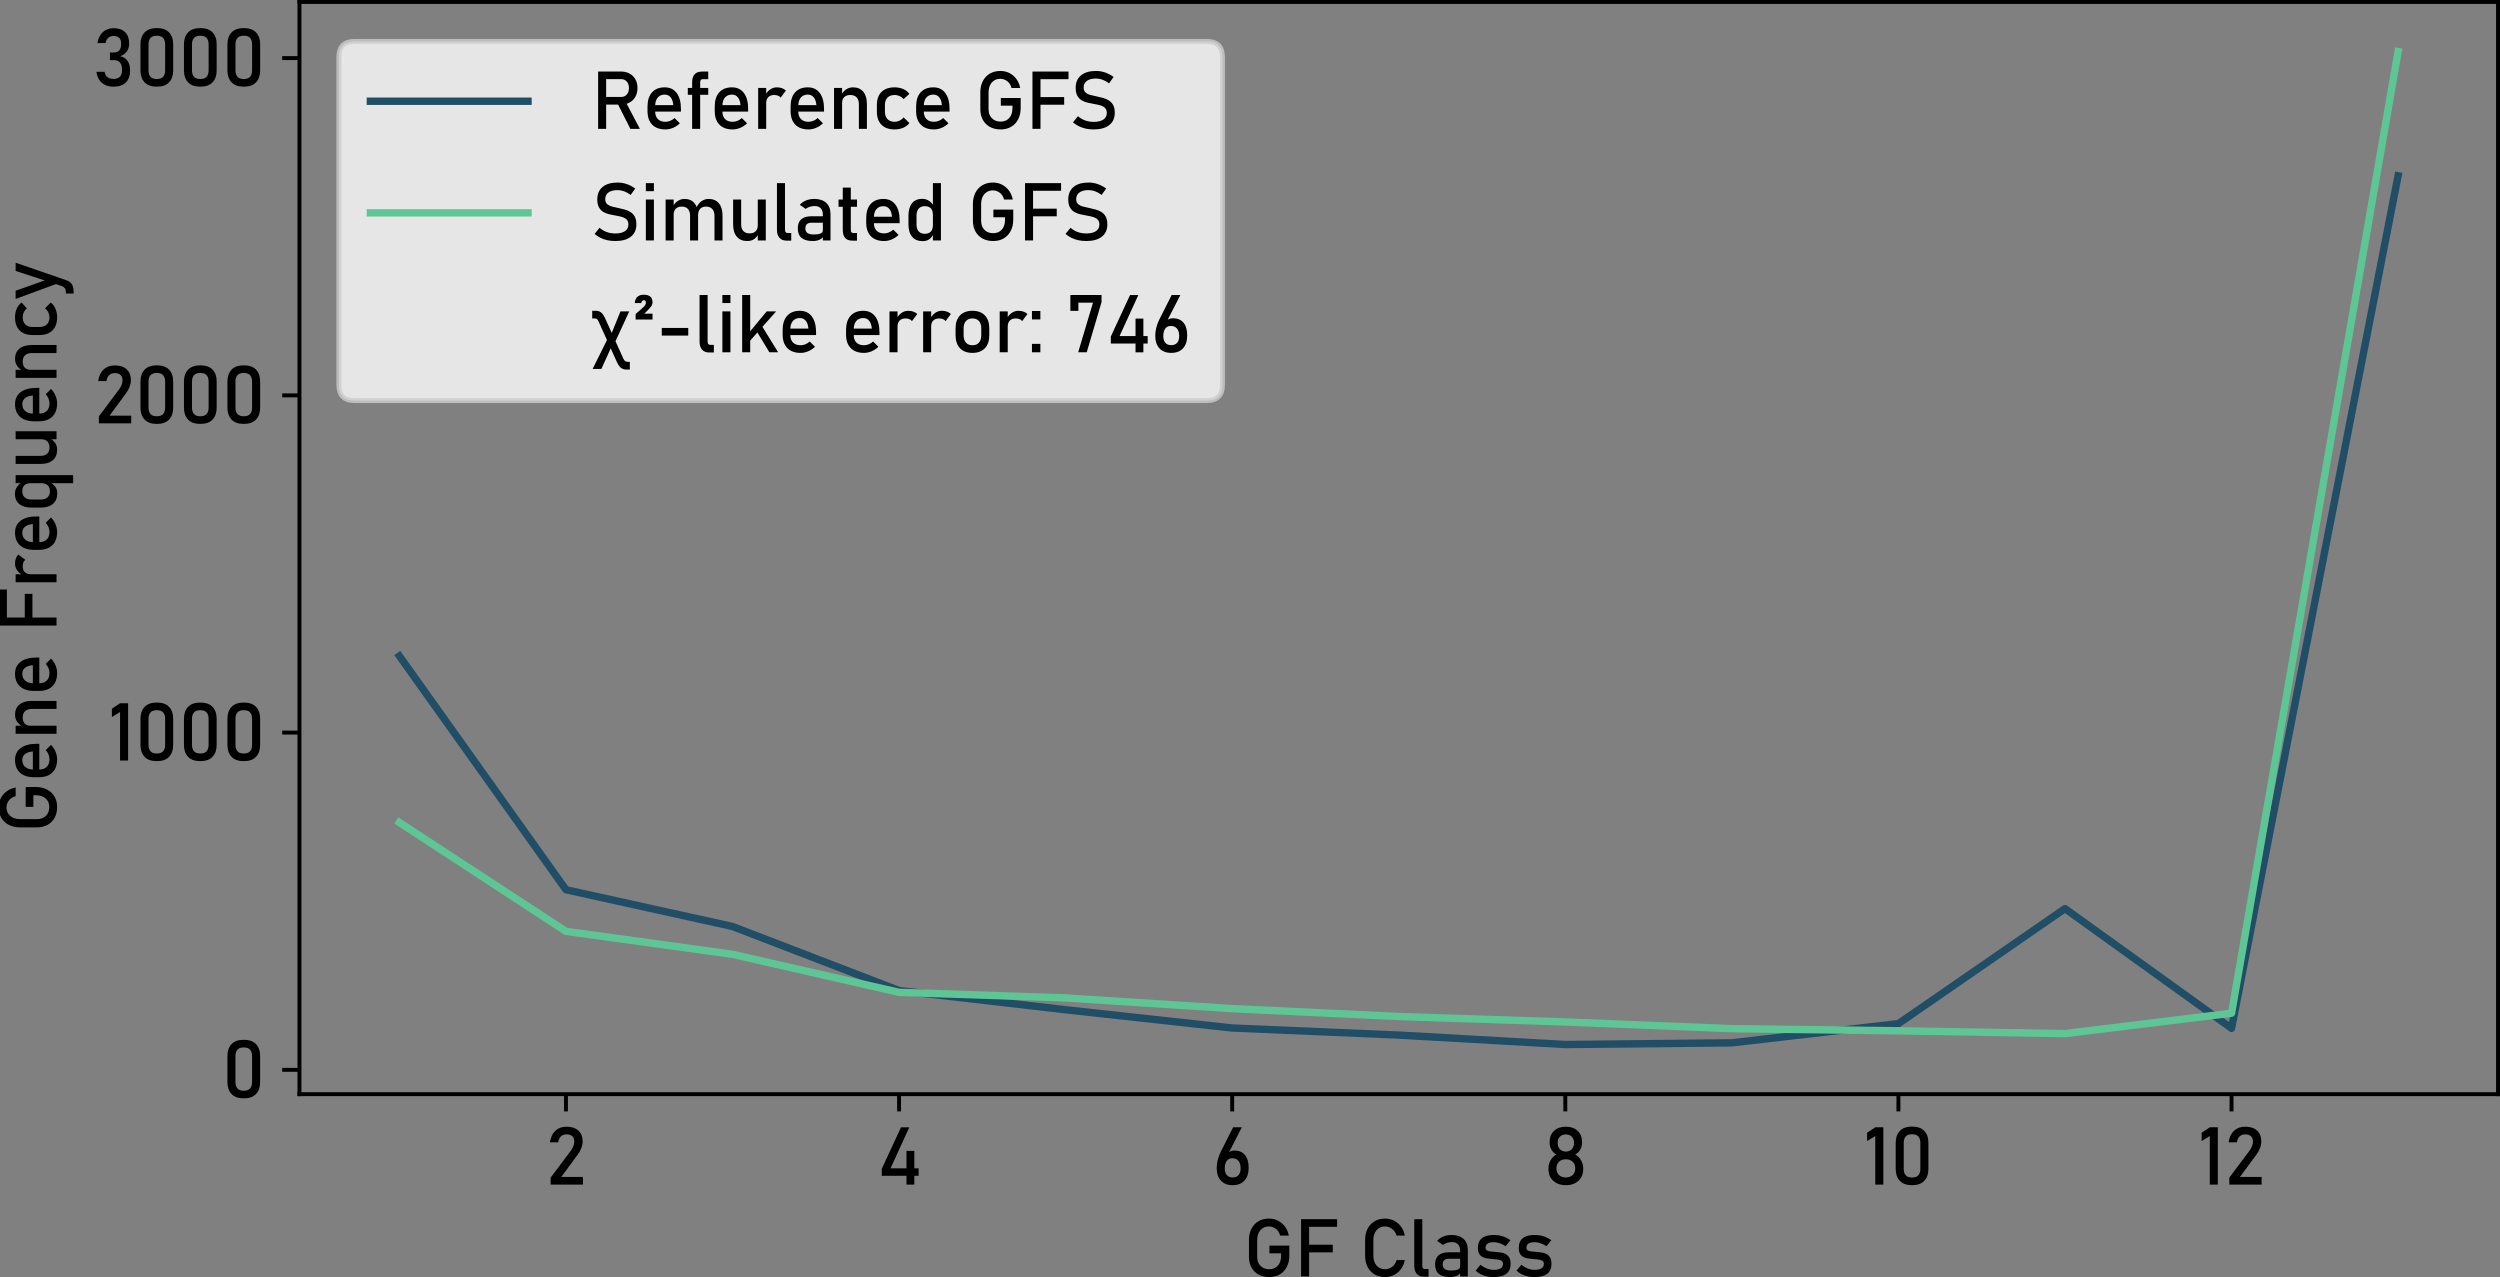 <?xml version="1.0" encoding="UTF-8" standalone="no"?>
<svg
   width="507.603pt"
   height="259.295pt"
   viewBox="0 0 507.603 259.295"
   version="1.1"
   id="svg104"
   sodipodi:docname="fitted_gfs.svg"
   inkscape:export-filename="fitted_gfs.pdf"
   inkscape:export-xdpi="96"
   inkscape:export-ydpi="96"
   inkscape:version="1.3.2 (091e20e, 2023-11-25, custom)"
   xmlns:inkscape="http://www.inkscape.org/namespaces/inkscape"
   xmlns:sodipodi="http://sodipodi.sourceforge.net/DTD/sodipodi-0.dtd"
   xmlns:xlink="http://www.w3.org/1999/xlink"
   xmlns="http://www.w3.org/2000/svg"
   xmlns:svg="http://www.w3.org/2000/svg"
   xmlns:rdf="http://www.w3.org/1999/02/22-rdf-syntax-ns#"
   xmlns:cc="http://creativecommons.org/ns#"
   xmlns:dc="http://purl.org/dc/elements/1.1/">
  <rect x="0" y="0" width="507.603" height="259.295" fill="#808080" stroke="none"/>
  <sodipodi:namedview
     id="namedview104"
     pagecolor="#ffffff"
     bordercolor="#000000"
     borderopacity="0.25"
     inkscape:showpageshadow="2"
     inkscape:pageopacity="0.0"
     inkscape:pagecheckerboard="0"
     inkscape:deskcolor="#d1d1d1"
     inkscape:document-units="pt"
     inkscape:zoom="3.375"
     inkscape:cx="369.18519"
     inkscape:cy="146.37037"
     inkscape:window-width="3840"
     inkscape:window-height="2054"
     inkscape:window-x="-11"
     inkscape:window-y="-11"
     inkscape:window-maximized="1"
     inkscape:current-layer="axes_1" />
  <defs
     id="defs1">
    <style
       type="text/css"
       id="style1">*{stroke-linejoin: round; stroke-linecap: butt}</style>
  </defs>
  <g
     id="figure_1"
     transform="translate(-11.197,-34.16)">
    <g
       id="axes_1">
      <g
         id="matplotlib.axis_1">
        <g
           id="xtick_1">
          <g
             id="line2d_1">
            <defs
               id="defs2">
              <path
                 id="mc150312907"
                 d="M 0,0 V 3.5"
                 style="stroke:#000000;stroke-width:0.8" />
            </defs>
            <g
               id="g2">
              <use
                 xlink:href="#mc150312907"
                 x="126.109"
                 y="256.32"
                 style="stroke:#000000;stroke-width:0.8"
                 id="use2" />
            </g>
          </g>
          <g
             id="text_1">
            <!-- 2 -->
            <g
               transform="matrix(0.16,0,0,-0.16,121.977,274.68)"
               id="g3">
              <defs
                 id="defs3">
                <path
                   id="Bahnschrift-32"
                   d="m 400,0 v 553 l 1584,2113 q 138,181 214,374 77,194 77,366 v 7 q 0,271 -160,421 -159,150 -452,150 -275,0 -449,-164 -173,-164 -211,-464 v -3 H 344 v 3 q 84,588 428,911 344,324 884,324 613,0 947,-310 335,-309 335,-875 v -3 q 0,-240 -100,-505 -100,-264 -279,-504 L 1244,606 H 2963 V 0 Z"
                   transform="scale(0.016)" />
              </defs>
              <use
                 xlink:href="#Bahnschrift-32"
                 id="use3" />
            </g>
          </g>
        </g>
        <g
           id="xtick_2">
          <g
             id="line2d_2">
            <g
               id="g4">
              <use
                 xlink:href="#mc150312907"
                 x="193.745"
                 y="256.32"
                 style="stroke:#000000;stroke-width:0.8"
                 id="use4" />
            </g>
          </g>
          <g
             id="text_2">
            <!-- 4 -->
            <g
               transform="matrix(0.16,0,0,-0.16,189.194,274.68)"
               id="g5">
              <defs
                 id="defs4">
                <path
                   id="Bahnschrift-34"
                   d="m 406,697 v 553 l 1525,3291 h 657 L 1100,1288 H 3328 V 697 Z M 2366,-3 v 2675 h 622 V -3 Z"
                   transform="scale(0.016)" />
              </defs>
              <use
                 xlink:href="#Bahnschrift-34"
                 id="use5" />
            </g>
          </g>
        </g>
        <g
           id="xtick_3">
          <g
             id="line2d_3">
            <g
               id="g6">
              <use
                 xlink:href="#mc150312907"
                 x="261.382"
                 y="256.32"
                 style="stroke:#000000;stroke-width:0.8"
                 id="use6" />
            </g>
          </g>
          <g
             id="text_3">
            <!-- 6 -->
            <g
               transform="matrix(0.16,0,0,-0.16,257.277,274.68)"
               id="g7">
              <defs
                 id="defs6">
                <path
                   id="Bahnschrift-36"
                   d="M 1641,-47 Q 1038,-47 706,312 375,672 375,1325 v 3 q 0,294 81,623 82,330 235,637 l 987,1956 h 688 l -1160,-2266 3,113 q 163,309 579,309 534,0 827,-355 294,-354 294,-1001 v -3 Q 2909,681 2578,317 2247,-47 1641,-47 Z m 0,613 q 306,0 468,187 163,188 163,535 v 3 q 0,381 -172,589 -172,208 -491,208 -284,0 -440,-210 -156,-209 -156,-590 v -4 q 0,-346 164,-532 164,-186 464,-186 z"
                   transform="scale(0.016)" />
              </defs>
              <use
                 xlink:href="#Bahnschrift-36"
                 id="use7" />
            </g>
          </g>
        </g>
        <g
           id="xtick_4">
          <g
             id="line2d_4">
            <g
               id="g8">
              <use
                 xlink:href="#mc150312907"
                 x="329.018"
                 y="256.32"
                 style="stroke:#000000;stroke-width:0.8"
                 id="use8" />
            </g>
          </g>
          <g
             id="text_4">
            <!-- 8 -->
            <g
               transform="matrix(0.16,0,0,-0.16,324.518,274.68)"
               id="g9">
              <defs
                 id="defs8">
                <path
                   id="Bahnschrift-38"
                   d="M 1800,-47 Q 1384,-47 1075,109 766,266 594,550 422,834 422,1216 v 75 q 0,340 170,640 171,300 455,453 -238,132 -385,380 -146,249 -146,524 v 109 q 0,541 351,867 352,327 933,327 581,0 932,-327 352,-326 352,-867 v -109 q 0,-282 -148,-529 -148,-246 -392,-375 287,-153 460,-453 174,-300 174,-640 v -75 Q 3178,834 3006,550 2834,266 2525,109 2216,-47 1800,-47 Z m 0,613 q 334,0 539,192 205,192 205,505 v 43 q 0,316 -205,508 -205,192 -539,192 -334,0 -539,-192 -205,-192 -205,-511 v -47 q 0,-312 205,-501 205,-189 539,-189 z m 0,2053 q 291,0 469,184 178,185 178,488 v 43 q 0,291 -178,467 -178,177 -469,177 -291,0 -469,-177 -178,-176 -178,-470 v -47 q 0,-300 178,-483 178,-182 469,-182 z"
                   transform="scale(0.016)" />
              </defs>
              <use
                 xlink:href="#Bahnschrift-38"
                 id="use9" />
            </g>
          </g>
        </g>
        <g
           id="xtick_5">
          <g
             id="line2d_5">
            <g
               id="g10">
              <use
                 xlink:href="#mc150312907"
                 x="396.655"
                 y="256.32"
                 style="stroke:#000000;stroke-width:0.8"
                 id="use10" />
            </g>
          </g>
          <g
             id="text_5">
            <!-- 10 -->
            <g
               transform="matrix(0.16,0,0,-0.16,389.581,274.68)"
               id="g12">
              <defs
                 id="defs10">
                <path
                   id="Bahnschrift-31"
                   d="M 1566,4544 V 0 H 928 V 3850 L 281,3453 v 660 l 647,431 z"
                   transform="scale(0.016)" />
                <path
                   id="Bahnschrift-30"
                   d="m 1766,-47 q -650,0 -974,348 -323,349 -323,943 v 2065 q 0,604 328,947 328,344 969,344 643,0 970,-342 327,-342 327,-949 V 1244 Q 3063,641 2736,297 2409,-47 1766,-47 Z m 0,606 q 350,0 504,183 155,183 155,502 v 2065 q 0,322 -155,503 -154,182 -504,182 -350,0 -505,-182 -155,-181 -155,-503 V 1244 q 0,-319 155,-502 155,-183 505,-183 z"
                   transform="scale(0.016)" />
              </defs>
              <use
                 xlink:href="#Bahnschrift-31"
                 id="use11" />
              <use
                 xlink:href="#Bahnschrift-30"
                 x="33.252"
                 id="use12" />
            </g>
          </g>
        </g>
        <g
           id="xtick_6">
          <g
             id="line2d_6">
            <g
               id="g13">
              <use
                 xlink:href="#mc150312907"
                 x="464.291"
                 y="256.32"
                 style="stroke:#000000;stroke-width:0.8"
                 id="use13" />
            </g>
          </g>
          <g
             id="text_6">
            <!-- 12 -->
            <g
               transform="matrix(0.16,0,0,-0.16,457.498,274.68)"
               id="g15">
              <use
                 xlink:href="#Bahnschrift-31"
                 id="use14" />
              <use
                 xlink:href="#Bahnschrift-32"
                 x="33.252"
                 id="use15" />
            </g>
          </g>
        </g>
        <g
           id="text_7">
          <!-- GF Class -->
          <g
             transform="matrix(0.16,0,0,-0.16,263.586,293.337)"
             id="g23">
            <defs
               id="defs15">
              <path
                 id="Bahnschrift-47"
                 d="M 2094,2447 H 3669 V 1653 Q 3669,1141 3470,758 3272,375 2915,164 2559,-47 2078,-47 1594,-47 1231,151 869,350 669,711 469,1072 469,1553 v 1341 q 0,512 198,893 199,382 555,593 356,211 837,211 397,0 723,-169 327,-169 549,-472 222,-303 300,-709 v 0 h -690 v 0 q -88,353 -341,540 -253,188 -541,188 -425,0 -681,-296 -256,-295 -256,-779 V 1553 q 0,-444 262,-711 263,-267 694,-267 425,0 681,281 257,282 257,785 v 197 h -922 z"
                 transform="scale(0.016)" />
              <path
                 id="Bahnschrift-46"
                 d="m 563,0 v 4544 h 637 V 0 Z m 312,1913 v 606 h 2203 v -606 z m 0,2025 v 606 h 2547 v -606 z"
                 transform="scale(0.016)" />
              <path
                 id="Bahnschrift-20"
                 transform="scale(0.016)"
                 d="" />
              <path
                 id="Bahnschrift-43"
                 d="m 2050,-47 q -475,0 -831,211 -356,211 -553,592 -197,382 -197,891 v 1247 q 0,512 197,893 197,382 553,593 356,211 831,211 394,0 720,-169 327,-169 547,-472 221,-303 299,-709 v 0 h -653 v 0 q -60,218 -199,382 -139,165 -327,255 -187,91 -387,91 -419,0 -674,-296 -254,-295 -254,-779 V 1647 q 0,-484 254,-778 255,-294 674,-294 297,0 559,187 263,188 354,541 v 0 h 653 v 0 Q 3538,897 3316,594 3094,291 2769,122 2444,-47 2050,-47 Z"
                 transform="scale(0.016)" />
              <path
                 id="Bahnschrift-6c"
                 d="M 1138,4544 V 838 q 0,-116 51,-182 52,-65 145,-65 h 300 V -16 H 1259 Q 900,-16 700,209 500,434 500,844 v 3700 z"
                 transform="scale(0.016)" />
              <path
                 id="Bahnschrift-61"
                 d="m 2331,0 v 2056 q 0,319 -170,495 -170,177 -483,177 -190,0 -376,-58 -186,-57 -333,-167 l -466,319 q 185,222 486,345 302,124 670,124 610,0 944,-316 335,-316 335,-891 V 0 Z m -793,-47 q -597,0 -896,247 -298,247 -298,756 0,485 273,724 274,239 821,239 h 921 l 44,-513 h -962 q -247,0 -372,-111 -125,-111 -125,-339 0,-247 165,-366 166,-118 497,-118 363,0 544,78 181,78 181,244 l 66,-456 Q 2313,206 2188,122 2063,38 1902,-4 1741,-47 1538,-47 Z"
                 transform="scale(0.016)" />
              <path
                 id="Bahnschrift-73"
                 d="M 1647,-47 Q 1216,-47 864,79 513,206 234,459 v 0 l 379,466 v 0 q 265,-200 523,-300 258,-100 511,-100 378,0 567,117 189,117 189,352 0,181 -127,256 -126,75 -331,98 -204,24 -439,40 -197,15 -391,48 -193,33 -353,119 -159,86 -254,254 -95,169 -95,454 0,515 315,771 316,257 941,257 381,0 709,-104 328,-103 616,-315 v 0 l -385,-466 v 0 q -243,157 -479,235 -236,78 -461,78 -325,0 -488,-111 -162,-111 -162,-333 0,-147 112,-211 113,-64 297,-83 185,-18 397,-34 203,-13 411,-46 208,-32 383,-126 175,-94 281,-278 106,-184 106,-503 0,-522 -339,-782 Q 2328,-47 1647,-47 Z"
                 transform="scale(0.016)" />
            </defs>
            <use
               xlink:href="#Bahnschrift-47"
               id="use16" />
            <use
               xlink:href="#Bahnschrift-46"
               x="64.648"
               id="use17" />
            <use
               xlink:href="#Bahnschrift-20"
               x="120.557"
               id="use18" />
            <use
               xlink:href="#Bahnschrift-43"
               x="147.412"
               id="use19" />
            <use
               xlink:href="#Bahnschrift-6c"
               x="209.277"
               id="use20" />
            <use
               xlink:href="#Bahnschrift-61"
               x="238.232"
               id="use21" />
            <use
               xlink:href="#Bahnschrift-73"
               x="291.455"
               id="use22" />
            <use
               xlink:href="#Bahnschrift-73"
               x="343.311"
               id="use23" />
          </g>
        </g>
      </g>
      <g
         id="matplotlib.axis_2">
        <g
           id="ytick_1">
          <g
             id="line2d_7">
            <defs
               id="defs23">
              <path
                 id="me801cd51b6"
                 d="M 0,0 H -3.5"
                 style="stroke:#000000;stroke-width:0.8" />
            </defs>
            <g
               id="g24">
              <use
                 xlink:href="#me801cd51b6"
                 x="72"
                 y="251.375"
                 style="stroke:#000000;stroke-width:0.8"
                 id="use24" />
            </g>
          </g>
          <g
             id="text_8">
            <!-- 0 -->
            <g
               transform="matrix(0.16,0,0,-0.16,56.172,257.055)"
               id="g25">
              <use
                 xlink:href="#Bahnschrift-30"
                 id="use25" />
            </g>
          </g>
        </g>
        <g
           id="ytick_2">
          <g
             id="line2d_8">
            <g
               id="g26">
              <use
                 xlink:href="#me801cd51b6"
                 x="72"
                 y="182.903"
                 style="stroke:#000000;stroke-width:0.8"
                 id="use26" />
            </g>
          </g>
          <g
             id="text_9">
            <!-- 1000 -->
            <g
               transform="matrix(0.16,0,0,-0.16,33.197,188.583)"
               id="g30">
              <use
                 xlink:href="#Bahnschrift-31"
                 id="use27" />
              <use
                 xlink:href="#Bahnschrift-30"
                 x="33.252"
                 id="use28" />
              <use
                 xlink:href="#Bahnschrift-30"
                 x="88.428"
                 id="use29" />
              <use
                 xlink:href="#Bahnschrift-30"
                 x="143.604"
                 id="use30" />
            </g>
          </g>
        </g>
        <g
           id="ytick_3">
          <g
             id="line2d_9">
            <g
               id="g31">
              <use
                 xlink:href="#me801cd51b6"
                 x="72"
                 y="114.431"
                 style="stroke:#000000;stroke-width:0.8"
                 id="use31" />
            </g>
          </g>
          <g
             id="text_10">
            <!-- 2000 -->
            <g
               transform="matrix(0.16,0,0,-0.16,30.253,120.111)"
               id="g35">
              <use
                 xlink:href="#Bahnschrift-32"
                 id="use32" />
              <use
                 xlink:href="#Bahnschrift-30"
                 x="51.66"
                 id="use33" />
              <use
                 xlink:href="#Bahnschrift-30"
                 x="106.836"
                 id="use34" />
              <use
                 xlink:href="#Bahnschrift-30"
                 x="162.012"
                 id="use35" />
            </g>
          </g>
        </g>
        <g
           id="ytick_4">
          <g
             id="line2d_10">
            <g
               id="g36">
              <use
                 xlink:href="#me801cd51b6"
                 x="72"
                 y="45.958"
                 style="stroke:#000000;stroke-width:0.8"
                 id="use36" />
            </g>
          </g>
          <g
             id="text_11">
            <!-- 3000 -->
            <g
               transform="matrix(0.16,0,0,-0.16,30.058,51.638)"
               id="g40">
              <defs
                 id="defs36">
                <path
                   id="Bahnschrift-33"
                   d="M 1644,-47 Q 1259,-47 970,92 681,231 506,493 331,756 281,1131 v 0 h 650 v 0 q 44,-293 231,-429 188,-136 482,-136 315,0 490,168 175,169 175,475 v 138 q 0,341 -166,526 -165,186 -468,186 h -322 v 607 h 322 q 269,0 414,159 145,159 145,450 v 141 q 0,268 -155,415 -154,147 -438,147 -241,0 -408,-136 -167,-136 -230,-429 v 0 H 356 v 0 q 97,562 433,870 336,308 852,308 587,0 909,-310 322,-309 322,-872 v -75 q 0,-340 -185,-592 -184,-251 -521,-370 372,-78 576,-364 205,-286 205,-727 v -75 Q 2947,609 2606,281 2266,-47 1644,-47 Z"
                   transform="scale(0.016)" />
              </defs>
              <use
                 xlink:href="#Bahnschrift-33"
                 id="use37" />
              <use
                 xlink:href="#Bahnschrift-30"
                 x="52.881"
                 id="use38" />
              <use
                 xlink:href="#Bahnschrift-30"
                 x="108.057"
                 id="use39" />
              <use
                 xlink:href="#Bahnschrift-30"
                 x="163.232"
                 id="use40" />
            </g>
          </g>
        </g>
        <g
           id="text_12">
          <!-- Gene Frequency -->
          <g
             transform="matrix(0,-0.16,-0.16,0,22.675,203.35)"
             id="g54">
            <defs
               id="defs40">
              <path
                 id="Bahnschrift-65"
                 d="M 1828,-47 Q 1150,-47 778,331 406,709 406,1406 v 366 q 0,725 358,1122 358,397 1008,397 612,0 948,-450 336,-450 336,-1263 V 1366 H 869 v 512 h 1581 v 0 q -28,394 -205,616 -176,222 -473,222 -359,0 -559,-238 -200,-237 -200,-672 v -412 q 0,-403 214,-619 214,-216 601,-216 194,0 384,78 191,79 341,219 v 0 l 419,-418 v 0 Q 2731,206 2431,79 2131,-47 1828,-47 Z"
                 transform="scale(0.016)" />
              <path
                 id="Bahnschrift-6e"
                 d="m 500,0 v 3244 h 638 V 0 Z m 1969,0 v 1966 q 0,343 -177,530 -176,188 -501,188 -313,0 -483,-166 -170,-165 -170,-465 l -66,625 q 150,294 392,453 242,160 536,160 528,0 817,-346 289,-345 289,-976 V 0 Z"
                 transform="scale(0.016)" />
              <path
                 id="Bahnschrift-72"
                 d="m 500,0 v 3244 h 638 V 0 Z m 1784,2475 q -84,103 -212,156 -128,53 -297,53 -303,0 -470,-167 -167,-167 -167,-464 l -66,625 q 147,288 386,450 239,163 526,163 222,0 402,-64 180,-64 314,-189 z"
                 transform="scale(0.016)" />
              <path
                 id="Bahnschrift-71"
                 d="m 2344,-1319 v 4563 h 637 V -1319 Z M 1528,-56 Q 991,-56 698,289 406,634 406,1263 v 715 q 0,631 286,976 286,346 805,346 287,0 526,-150 240,-150 386,-422 l -65,-662 q 0,206 -75,353 -75,147 -218,223 -142,77 -345,77 -315,0 -489,-197 -173,-197 -173,-553 v -706 q 0,-354 173,-546 174,-192 489,-192 203,0 345,79 143,80 218,230 75,150 75,360 l 44,-685 Q 2300,291 2086,117 1872,-56 1528,-56 Z"
                 transform="scale(0.016)" />
              <path
                 id="Bahnschrift-75"
                 d="m 2456,0 v 3244 h 635 V 0 Z M 1138,3244 V 1272 q 0,-341 173,-527 173,-186 489,-186 316,0 486,167 170,168 170,471 l 44,-678 Q 2413,300 2194,126 1975,-47 1622,-47 1084,-47 792,298 500,644 500,1272 v 1972 z"
                 transform="scale(0.016)" />
              <path
                 id="Bahnschrift-63"
                 d="M 1809,-47 Q 1141,-47 773,322 406,691 406,1363 v 534 q 0,666 367,1030 368,364 1036,364 382,0 688,-135 306,-134 487,-384 v 0 l -459,-413 v 0 q -134,157 -319,241 -184,84 -387,84 -369,0 -572,-206 -203,-206 -203,-581 v -534 q 0,-385 203,-595 203,-209 572,-209 203,0 387,91 185,91 319,256 v 0 l 459,-443 v 0 Q 2803,219 2495,86 2188,-47 1809,-47 Z"
                 transform="scale(0.016)" />
              <path
                 id="Bahnschrift-79"
                 d="m 2378,3244 h 650 L 1647,-759 q -116,-335 -335,-464 -218,-130 -599,-130 H 584 v 612 h 129 q 178,0 282,72 105,72 183,247 z M 1450,-266 156,3244 H 806 L 1803,425 Z"
                 transform="scale(0.016)" />
            </defs>
            <use
               xlink:href="#Bahnschrift-47"
               id="use41" />
            <use
               xlink:href="#Bahnschrift-65"
               x="64.648"
               id="use42" />
            <use
               xlink:href="#Bahnschrift-6e"
               x="118.262"
               id="use43" />
            <use
               xlink:href="#Bahnschrift-65"
               x="174.121"
               id="use44" />
            <use
               xlink:href="#Bahnschrift-20"
               x="227.734"
               id="use45" />
            <use
               xlink:href="#Bahnschrift-46"
               x="254.59"
               id="use46" />
            <use
               xlink:href="#Bahnschrift-72"
               x="310.498"
               id="use47" />
            <use
               xlink:href="#Bahnschrift-65"
               x="353.174"
               id="use48" />
            <use
               xlink:href="#Bahnschrift-71"
               x="406.787"
               id="use49" />
            <use
               xlink:href="#Bahnschrift-75"
               x="460.693"
               id="use50" />
            <use
               xlink:href="#Bahnschrift-65"
               x="516.309"
               id="use51" />
            <use
               xlink:href="#Bahnschrift-6e"
               x="569.922"
               id="use52" />
            <use
               xlink:href="#Bahnschrift-63"
               x="625.781"
               id="use53" />
            <use
               xlink:href="#Bahnschrift-79"
               x="675.586"
               id="use54" />
          </g>
        </g>
      </g>
      <g
         id="line2d_11">
        <path
           d="m 92.291,167.36 33.818,47.451 33.818,7.463 33.818,13.01 33.818,3.903 33.818,3.698 33.818,1.438 33.818,1.917 33.818,-0.342 33.818,-3.903 33.818,-23.349 33.818,24.308 33.818,-173.098"
           clip-path="url(#pfc28f7028b)"
           style="fill:none;stroke:#204e66;stroke-width:1.5;stroke-linecap:square"
           id="path54" />
      </g>
      <g
         id="line2d_12">
        <path
           d="m 92.291,201.157 33.818,22.108 33.818,4.662 33.818,7.723 33.818,1.13 33.818,2.177 33.818,1.595 33.818,1.107 33.818,1.361 33.818,0.434 33.818,0.576 33.818,-4.151 L 498.109,44.64"
           clip-path="url(#pfc28f7028b)"
           style="fill:none;stroke:#5dc694;stroke-width:1.5;stroke-linecap:square"
           id="path55" />
      </g>
      <g
         id="line2d_13" />
      <g
         id="patch_3">
        <path
           d="M 72,256.32 V 34.56"
           style="fill:none;stroke:#000000;stroke-width:0.8;stroke-linecap:square;stroke-linejoin:miter"
           id="path56" />
      </g>
      <g
         id="patch_4">
        <path
           d="M 518.4,256.32 V 34.56"
           style="fill:none;stroke:#000000;stroke-width:0.8;stroke-linecap:square;stroke-linejoin:miter"
           id="path57" />
      </g>
      <g
         id="patch_5">
        <path
           d="M 72,256.32 H 518.4"
           style="fill:none;stroke:#000000;stroke-width:0.8;stroke-linecap:square;stroke-linejoin:miter"
           id="path58" />
      </g>
      <g
         id="patch_6">
        <path
           d="M 72,34.56 H 518.4"
           style="fill:none;stroke:#000000;stroke-width:0.8;stroke-linecap:square;stroke-linejoin:miter"
           id="path59" />
      </g>
      <g
         id="legend_1">
        <g
           id="patch_7">
          <path
             d="m 83.2,115.505 h 173.01 q 3.2,0 3.2,-3.2 V 45.76 q 0,-3.2 -3.2,-3.2 H 83.2 q -3.2,0 -3.2,3.2 v 66.545 q 0,3.2 3.2,3.2 z"
             style="opacity:0.8;fill:#ffffff;stroke:#cccccc;stroke-linejoin:miter"
             id="path60" />
        </g>
        <g
           id="line2d_14">
          <path
             d="m 86.4,54.72 h 16 16"
             style="fill:none;stroke:#204e66;stroke-width:1.5;stroke-linecap:square"
             id="path61" />
        </g>
        <g
           id="text_13">
          <!-- Reference GFS -->
          <g
             transform="matrix(0.16,0,0,-0.16,131.2,60.32)"
             id="g73">
            <defs
               id="defs61">
              <path
                 id="Bahnschrift-52"
                 d="m 841,1922 v 606 h 1550 q 278,0 446,194 169,194 169,512 v 0 q 0,319 -169,513 -168,194 -446,194 H 841 v 606 h 1525 q 397,0 693,-164 297,-164 461,-458 164,-294 164,-691 v 0 q 0,-393 -166,-689 -165,-295 -460,-459 -295,-164 -692,-164 z M 563,0 v 4547 h 637 V 0 Z M 3119,0 2078,2063 2713,2206 3875,0 Z"
                 transform="scale(0.016)" />
              <path
                 id="Bahnschrift-66"
                 d="m 594,0 v 3684 q 0,429 197,644 197,216 612,216 h 469 v -606 h -456 q -97,0 -141,-74 -44,-73 -44,-173 V 0 Z M 250,2700 v 544 h 1622 v -544 z"
                 transform="scale(0.016)" />
              <path
                 id="Bahnschrift-53"
                 d="M 1928,-47 Q 1597,-47 1305,15 1013,78 758,203 503,328 281,516 v 0 l 397,487 v 0 q 260,-225 572,-338 313,-112 678,-112 494,0 766,184 272,185 272,516 v 3 q 0,260 -138,397 -137,138 -361,205 -223,67 -489,111 -256,44 -517,103 -261,59 -480,185 -218,127 -351,364 -133,238 -133,635 v 3 q 0,635 422,983 422,349 1190,349 366,0 716,-118 350,-117 681,-357 v 0 l -362,-507 v 0 q -260,194 -518,288 -257,94 -517,94 -465,0 -723,-186 -258,-186 -258,-527 v -3 q 0,-256 150,-391 150,-134 392,-198 243,-64 521,-120 250,-50 500,-121 250,-70 454,-203 205,-133 328,-364 124,-231 124,-603 v -6 Q 3597,641 3159,297 2722,-47 1928,-47 Z"
                 transform="scale(0.016)" />
            </defs>
            <use
               xlink:href="#Bahnschrift-52"
               id="use61" />
            <use
               xlink:href="#Bahnschrift-65"
               x="65.186"
               id="use62" />
            <use
               xlink:href="#Bahnschrift-66"
               x="118.799"
               id="use63" />
            <use
               xlink:href="#Bahnschrift-65"
               x="150.488"
               id="use64" />
            <use
               xlink:href="#Bahnschrift-72"
               x="204.102"
               id="use65" />
            <use
               xlink:href="#Bahnschrift-65"
               x="246.777"
               id="use66" />
            <use
               xlink:href="#Bahnschrift-6e"
               x="300.391"
               id="use67" />
            <use
               xlink:href="#Bahnschrift-63"
               x="356.25"
               id="use68" />
            <use
               xlink:href="#Bahnschrift-65"
               x="406.055"
               id="use69" />
            <use
               xlink:href="#Bahnschrift-20"
               x="459.668"
               id="use70" />
            <use
               xlink:href="#Bahnschrift-47"
               x="486.523"
               id="use71" />
            <use
               xlink:href="#Bahnschrift-46"
               x="551.172"
               id="use72" />
            <use
               xlink:href="#Bahnschrift-53"
               x="607.08"
               id="use73" />
          </g>
        </g>
        <g
           id="line2d_15">
          <path
             d="m 86.4,77.377 h 16 16"
             style="fill:none;stroke:#5dc694;stroke-width:1.5;stroke-linecap:square"
             id="path73" />
        </g>
        <g
           id="text_14">
          <!-- Simulated GFS -->
          <g
             transform="matrix(0.16,0,0,-0.16,131.2,82.978)"
             id="g86">
            <defs
               id="defs73">
              <path
                 id="Bahnschrift-69"
                 d="m 500,3906 v 638 h 638 V 3906 Z M 500,0 v 3244 h 638 V 0 Z"
                 transform="scale(0.016)" />
              <path
                 id="Bahnschrift-6d"
                 d="m 4375,0 v 1966 q 0,343 -177,530 -176,188 -501,188 -297,0 -460,-181 -162,-181 -162,-512 l -128,625 q 156,325 406,500 250,175 553,175 528,0 817,-346 290,-345 290,-976 V 0 Z M 500,0 v 3244 h 638 V 0 Z m 1938,0 v 1966 q 0,343 -169,530 -169,188 -478,188 -313,0 -483,-166 -170,-165 -170,-465 l -66,625 q 150,294 392,453 242,160 536,160 513,0 794,-346 281,-345 281,-976 V 0 Z"
                 transform="scale(0.016)" />
              <path
                 id="Bahnschrift-74"
                 d="M 1344,-16 Q 944,-16 764,206 584,428 584,844 v 3344 h 638 V 838 q 0,-116 47,-182 47,-65 137,-65 h 307 V -16 Z M 250,2669 v 575 h 1463 v -575 z"
                 transform="scale(0.016)" />
              <path
                 id="Bahnschrift-64"
                 d="m 2344,0 v 4544 h 637 V 0 Z M 1528,-56 Q 991,-56 698,289 406,634 406,1263 v 715 q 0,631 286,976 286,346 805,346 287,0 526,-150 240,-150 386,-422 l -65,-662 q 0,206 -75,353 -75,147 -218,223 -142,77 -345,77 -315,0 -489,-197 -173,-197 -173,-553 v -706 q 0,-354 173,-546 174,-192 489,-192 203,0 345,79 143,80 218,230 75,150 75,360 l 44,-685 Q 2300,291 2086,117 1872,-56 1528,-56 Z"
                 transform="scale(0.016)" />
            </defs>
            <use
               xlink:href="#Bahnschrift-53"
               id="use74" />
            <use
               xlink:href="#Bahnschrift-69"
               x="61.572"
               id="use75" />
            <use
               xlink:href="#Bahnschrift-6d"
               x="86.67"
               id="use76" />
            <use
               xlink:href="#Bahnschrift-75"
               x="172.314"
               id="use77" />
            <use
               xlink:href="#Bahnschrift-6c"
               x="227.93"
               id="use78" />
            <use
               xlink:href="#Bahnschrift-61"
               x="256.885"
               id="use79" />
            <use
               xlink:href="#Bahnschrift-74"
               x="310.107"
               id="use80" />
            <use
               xlink:href="#Bahnschrift-65"
               x="342.725"
               id="use81" />
            <use
               xlink:href="#Bahnschrift-64"
               x="396.338"
               id="use82" />
            <use
               xlink:href="#Bahnschrift-20"
               x="450.244"
               id="use83" />
            <use
               xlink:href="#Bahnschrift-47"
               x="477.1"
               id="use84" />
            <use
               xlink:href="#Bahnschrift-46"
               x="541.748"
               id="use85" />
            <use
               xlink:href="#Bahnschrift-53"
               x="597.656"
               id="use86" />
          </g>
        </g>
        <g
           id="line2d_16">
          <path
             d="m 86.4,100.09 h 16 16"
             style="fill:none;stroke:#000000;stroke-width:1.5;stroke-linecap:square;stroke-opacity:0"
             id="path86" />
        </g>
        <g
           id="text_15">
          <!-- χ²-like error: 746 -->
          <g
             transform="matrix(0.16,0,0,-0.16,131.2,105.69)"
             id="g104">
            <defs
               id="defs86">
              <path
                 id="Bahnschrift-3c7"
                 d="m 2753,-1366 q -147,0 -272,63 -125,62 -228,192 -103,130 -194,323 L 600,2438 q -53,118 -119,182 -65,64 -159,64 H 94 v 607 h 322 q 150,0 273,-63 124,-62 228,-191 105,-128 192,-324 L 2569,-513 q 53,-115 134,-180 81,-66 269,-66 h 106 v -607 z m -2628,47 1225,2460 338,-547 -866,-1913 z m 1772,2103 -338,547 775,1913 h 697 z"
                 transform="scale(0.016)" />
              <path
                 id="Bahnschrift-b2"
                 d="m 378,2597 v 441 l 422,365 q 250,213 322,320 72,108 72,240 v 0 q 0,162 -160,162 -87,0 -140,-55 -53,-54 -69,-164 v 0 H 313 v 0 q 21,332 208,496 188,164 492,164 353,0 529,-150 177,-150 177,-447 v -3 q 0,-163 -97,-307 -97,-143 -319,-362 l -240,-234 h 656 v -466 z"
                 transform="scale(0.016)" />
              <path
                 id="Bahnschrift-2d"
                 d="M 500,1931 H 2600 V 1325 H 500 Z"
                 transform="scale(0.016)" />
              <path
                 id="Bahnschrift-6b"
                 d="m 734,475 41,756 1669,2013 h 750 z M 500,0 v 4544 h 638 V 0 Z M 2659,0 1528,1872 1938,2297 3353,0 Z"
                 transform="scale(0.016)" />
              <path
                 id="Bahnschrift-6f"
                 d="M 1744,-47 Q 1106,-47 756,323 406,694 406,1366 v 528 q 0,665 350,1031 350,366 988,366 637,0 987,-366 350,-366 350,-1031 V 1356 Q 3081,688 2731,320 2381,-47 1744,-47 Z m 0,606 q 334,0 517,209 183,210 183,588 v 538 q 0,378 -183,584 -183,206 -517,206 -331,0 -516,-206 -184,-206 -184,-584 v -538 q 0,-378 184,-588 185,-209 516,-209 z"
                 transform="scale(0.016)" />
              <path
                 id="Bahnschrift-3a"
                 d="m 391,0 v 669 h 668 V 0 Z m 0,2606 v 669 h 668 v -669 z"
                 transform="scale(0.016)" />
              <path
                 id="Bahnschrift-37"
                 d="M 2816,4544 V 3975 L 1641,0 H 963 L 2138,3938 H 981 V 3284 H 344 v 1260 z"
                 transform="scale(0.016)" />
            </defs>
            <use
               xlink:href="#Bahnschrift-3c7"
               id="use87" />
            <use
               xlink:href="#Bahnschrift-b2"
               x="50.537"
               id="use88" />
            <use
               xlink:href="#Bahnschrift-2d"
               x="81.787"
               id="use89" />
            <use
               xlink:href="#Bahnschrift-6c"
               x="129.736"
               id="use90" />
            <use
               xlink:href="#Bahnschrift-69"
               x="158.691"
               id="use91" />
            <use
               xlink:href="#Bahnschrift-6b"
               x="183.789"
               id="use92" />
            <use
               xlink:href="#Bahnschrift-65"
               x="236.67"
               id="use93" />
            <use
               xlink:href="#Bahnschrift-20"
               x="290.283"
               id="use94" />
            <use
               xlink:href="#Bahnschrift-65"
               x="317.139"
               id="use95" />
            <use
               xlink:href="#Bahnschrift-72"
               x="370.752"
               id="use96" />
            <use
               xlink:href="#Bahnschrift-72"
               x="413.428"
               id="use97" />
            <use
               xlink:href="#Bahnschrift-6f"
               x="456.104"
               id="use98" />
            <use
               xlink:href="#Bahnschrift-72"
               x="510.596"
               id="use99" />
            <use
               xlink:href="#Bahnschrift-3a"
               x="553.271"
               id="use100" />
            <use
               xlink:href="#Bahnschrift-20"
               x="575.928"
               id="use101" />
            <use
               xlink:href="#Bahnschrift-37"
               x="602.783"
               id="use102" />
            <use
               xlink:href="#Bahnschrift-34"
               x="653.125"
               id="use103" />
            <use
               xlink:href="#Bahnschrift-36"
               x="710.01"
               id="use104" />
          </g>
        </g>
      </g>
    </g>
  </g>
  <defs
     id="defs104">
    <clipPath
       id="pfc28f7028b">
      <rect
         x="72"
         y="34.56"
         width="446.4"
         height="221.76"
         id="rect104" />
    </clipPath>
  </defs>
</svg>
